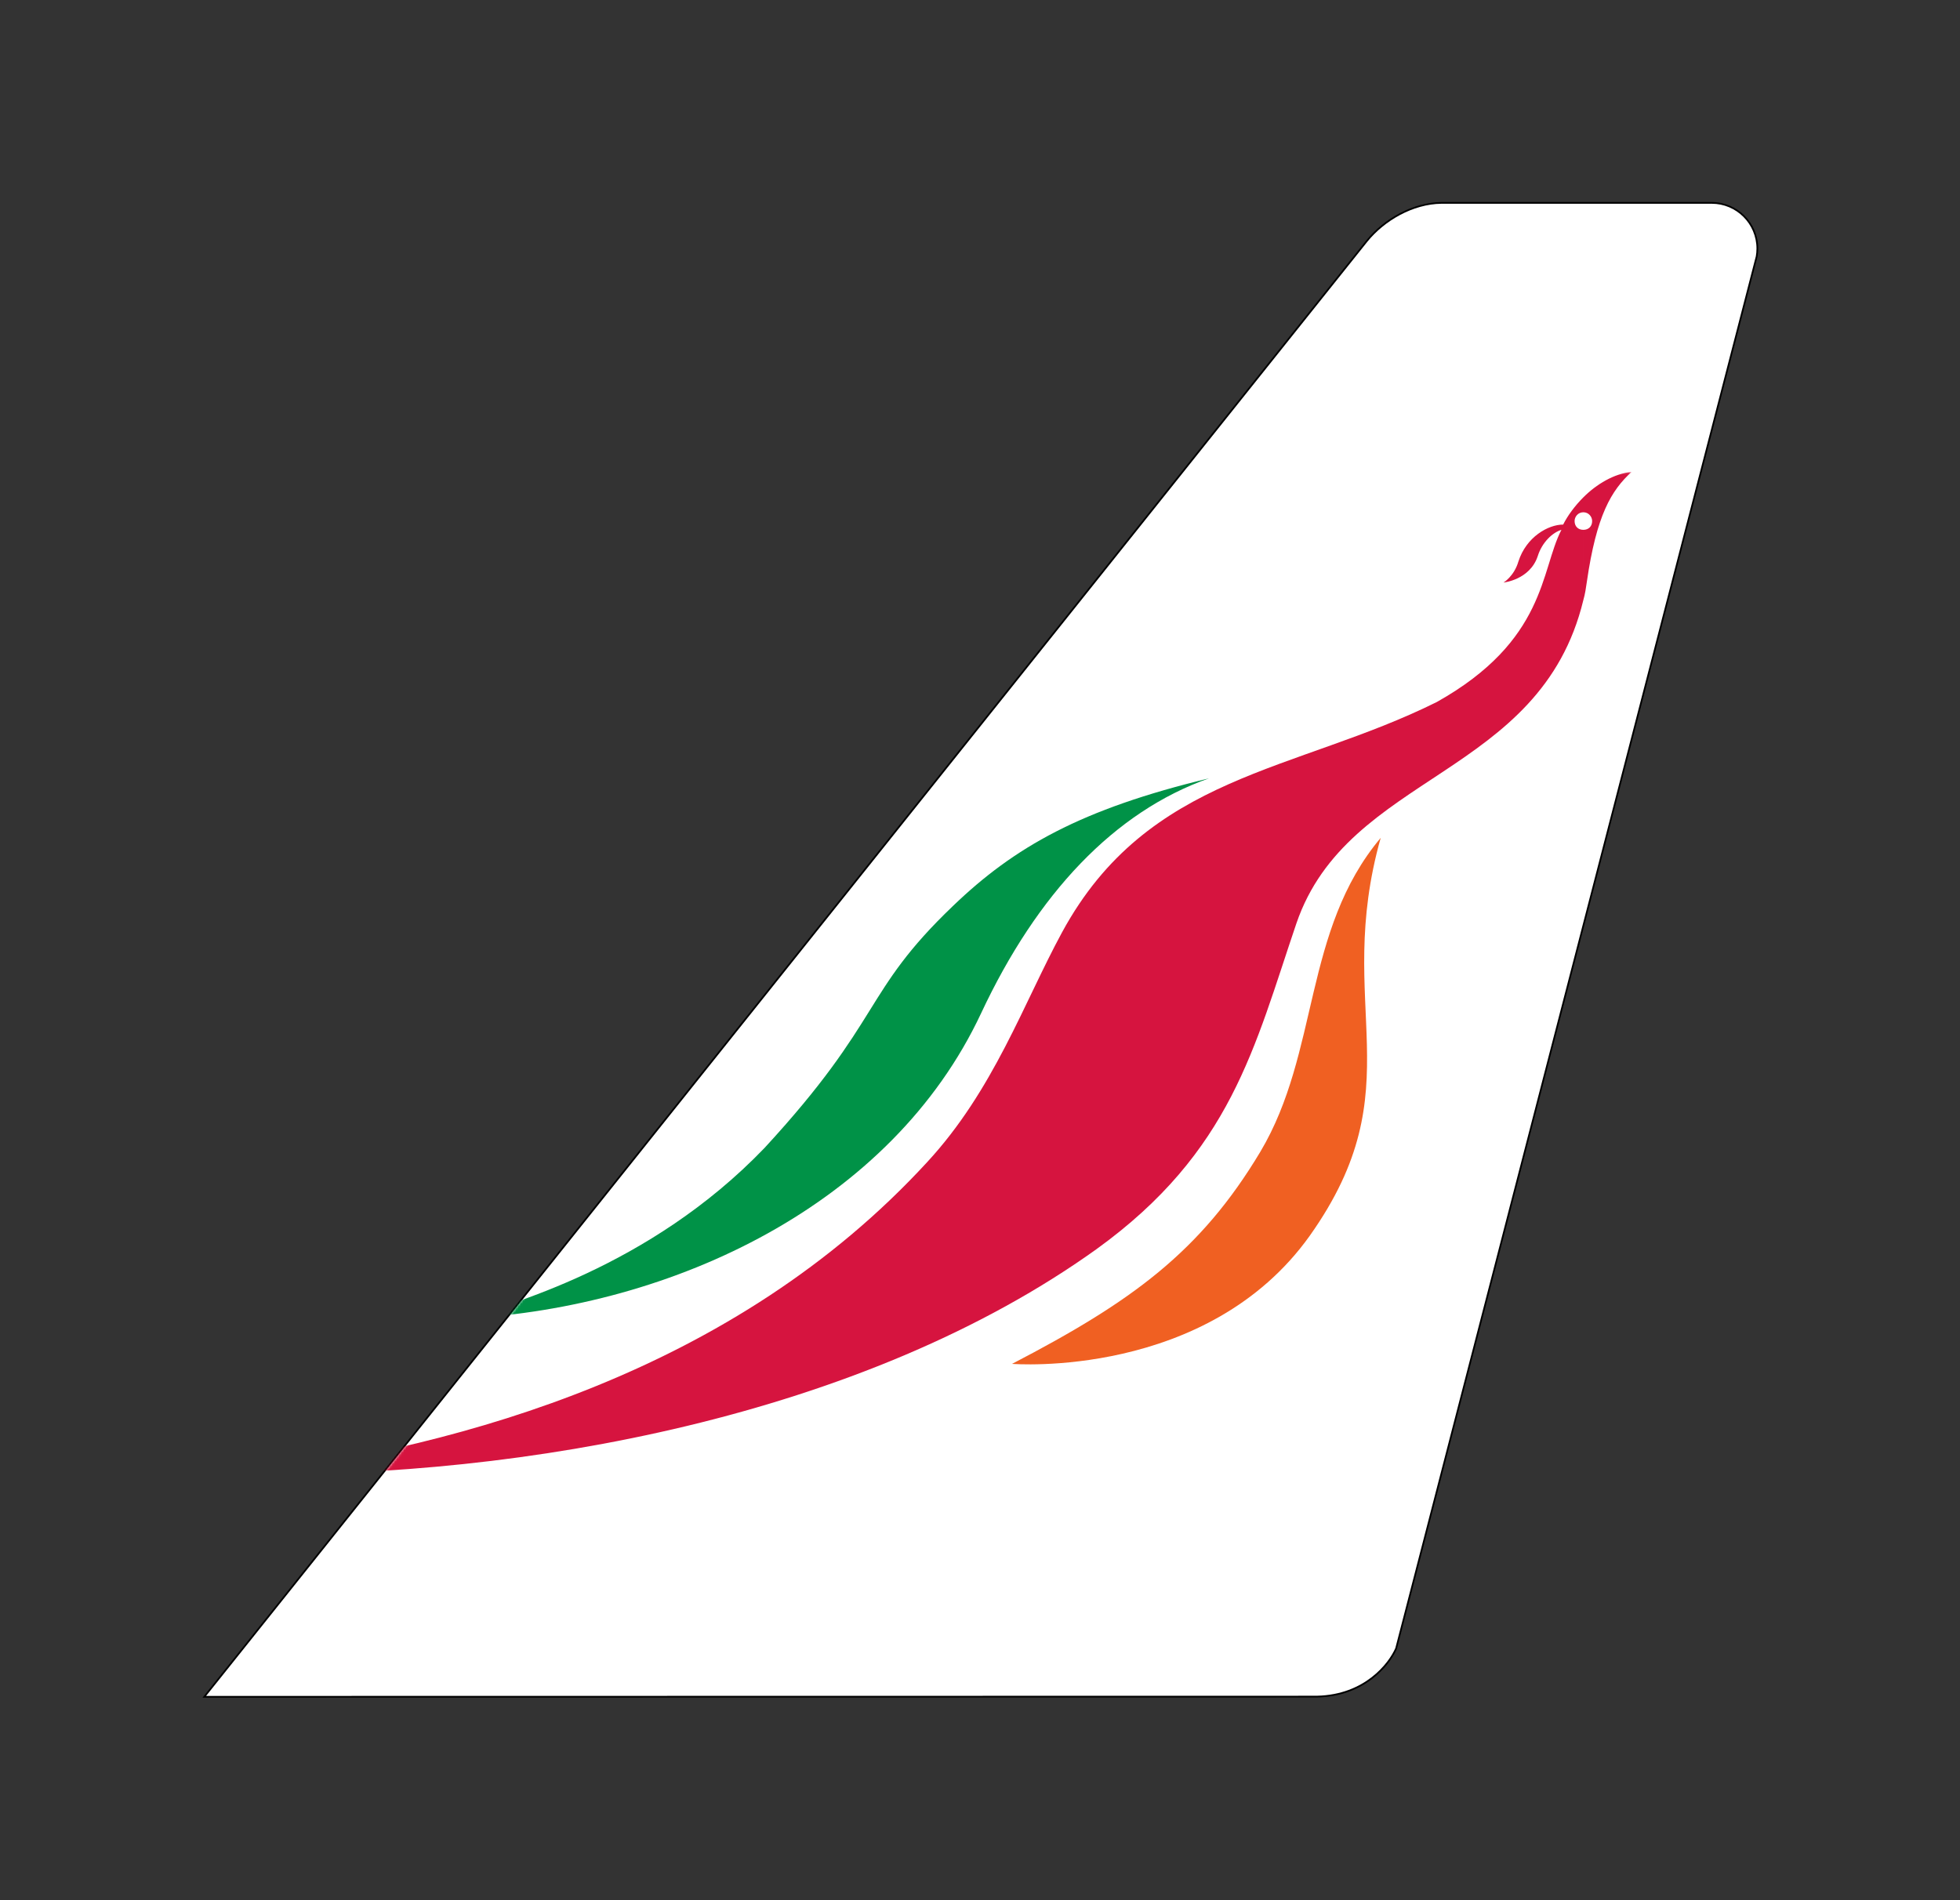 <svg width="856" height="830" xmlns="http://www.w3.org/2000/svg" xmlns:xlink="http://www.w3.org/1999/xlink"><rect width="100%" height="100%" fill="#333333" stroke="none"/><title>SRILANKANAIRLINES</title><defs><path d="M659.556 1c10.808 0 19.57 8.764 19.57 19.575 0 1.156-.101 2.289-.293 3.39L521.391 631.934c-2.82 6.519-13.285 20.38-34.198 20.816l-.637.009L2 652.838C338.535 231.295 507.627 19.508 509.275 17.477 516.571 8.493 528.951 1.148 541.553 1h118.003z" id="a"/><path id="c" d="M.001.127h603.581v437.87H.002z"/></defs><g transform="translate(88 88)" fill="none" fill-rule="evenodd"><path d="M659.556.25H541.552c-12.134.142-24.898 6.952-32.86 16.754l-4.548 5.69-95.364 119.425L.441 653.59l486.115-.08.648-.01c9.647-.2 17.79-3.203 24.333-8.283 4.861-3.775 8.553-8.539 10.43-12.728l.136-.31L679.559 24.153l.013-.06c.201-1.154.303-2.33.303-3.518 0-11.225-9.097-20.325-20.32-20.325zM541.56 1.75h117.995c10.393 0 18.82 8.428 18.82 18.825v.412c-.023.824-.093 1.64-.216 2.447l-.061.372-157.42 607.883.024-.053c-1.74 4.021-5.327 8.7-10.086 12.395-6.294 4.887-14.127 7.775-23.44 7.97l-.632.008-482.987.078 465.26-582.755 36.489-45.691 4.248-5.315.302-.376c7.692-9.472 20.048-16.063 31.704-16.2z" fill="#000" fill-rule="nonzero"/><mask id="b" fill="#fff"><use xlink:href="#a"/></mask><use fill="#FFF" xlink:href="#a"/><g mask="url(#b)"><path d="M115 488c91.489-5.003 186.424-49.975 225.478-133.374C364.97 302.35 398.658 266.607 440 252c-55.885 13.452-84.983 29.982-111.784 55.732-39.804 38.052-30.234 49.199-82.296 105.697C195.39 466.09 132.613 482.23 115 488" fill="#009247"/><path d="M354 507.779c52.127-27.1 82.24-48.85 108.487-92.745C488.354 371.515 481.022 318.459 515 278c-20.85 74.05 15.059 108.788-30.888 173.68C439.326 514.66 354 507.78 354 507.78" fill="#F06022"/><g transform="translate(21 118)"><mask id="d" fill="#fff"><use xlink:href="#c"/></mask><path d="M582.501 25.449c-2.29 0-3.823-1.531-3.823-3.837 0-1.914 1.534-3.837 3.823-3.837v-6.522c-3.823 3.838-6.895 8.062-8.816 11.895-6.509 0-16.09 5.372-19.54 16.118-1.907 6.517-6.513 9.21-6.513 9.21s11.497-1.157 14.943-11.516c1.916-6.138 6.522-10.358 10.354-11.511-9.194 17.654-6.517 48.347-54.426 75.211-61.691 30.692-126.077 31.463-163.631 100.53-16.872 31.076-29.894 69.069-59.02 100.536C211.929 393.046 93.126 425.657.003 437.934c118.802 1.54 267.495-24.936 369.813-98.224 59.019-42.591 68.986-88.254 87.37-142.356C479.8 131.352 563.735 133.658 582.5 56.146V25.449zm0-7.674c2.303 0 3.842 1.923 3.842 3.837 0 2.306-1.539 3.837-3.842 3.837v30.697c.77-2.684 1.152-5.368 1.539-8.053 4.21-29.165 10.727-39.911 19.544-47.968-7.665.77-15.334 5.377-21.083 11.128v6.522z" fill="#D6143F" mask="url(#d)"/></g></g></g></svg>